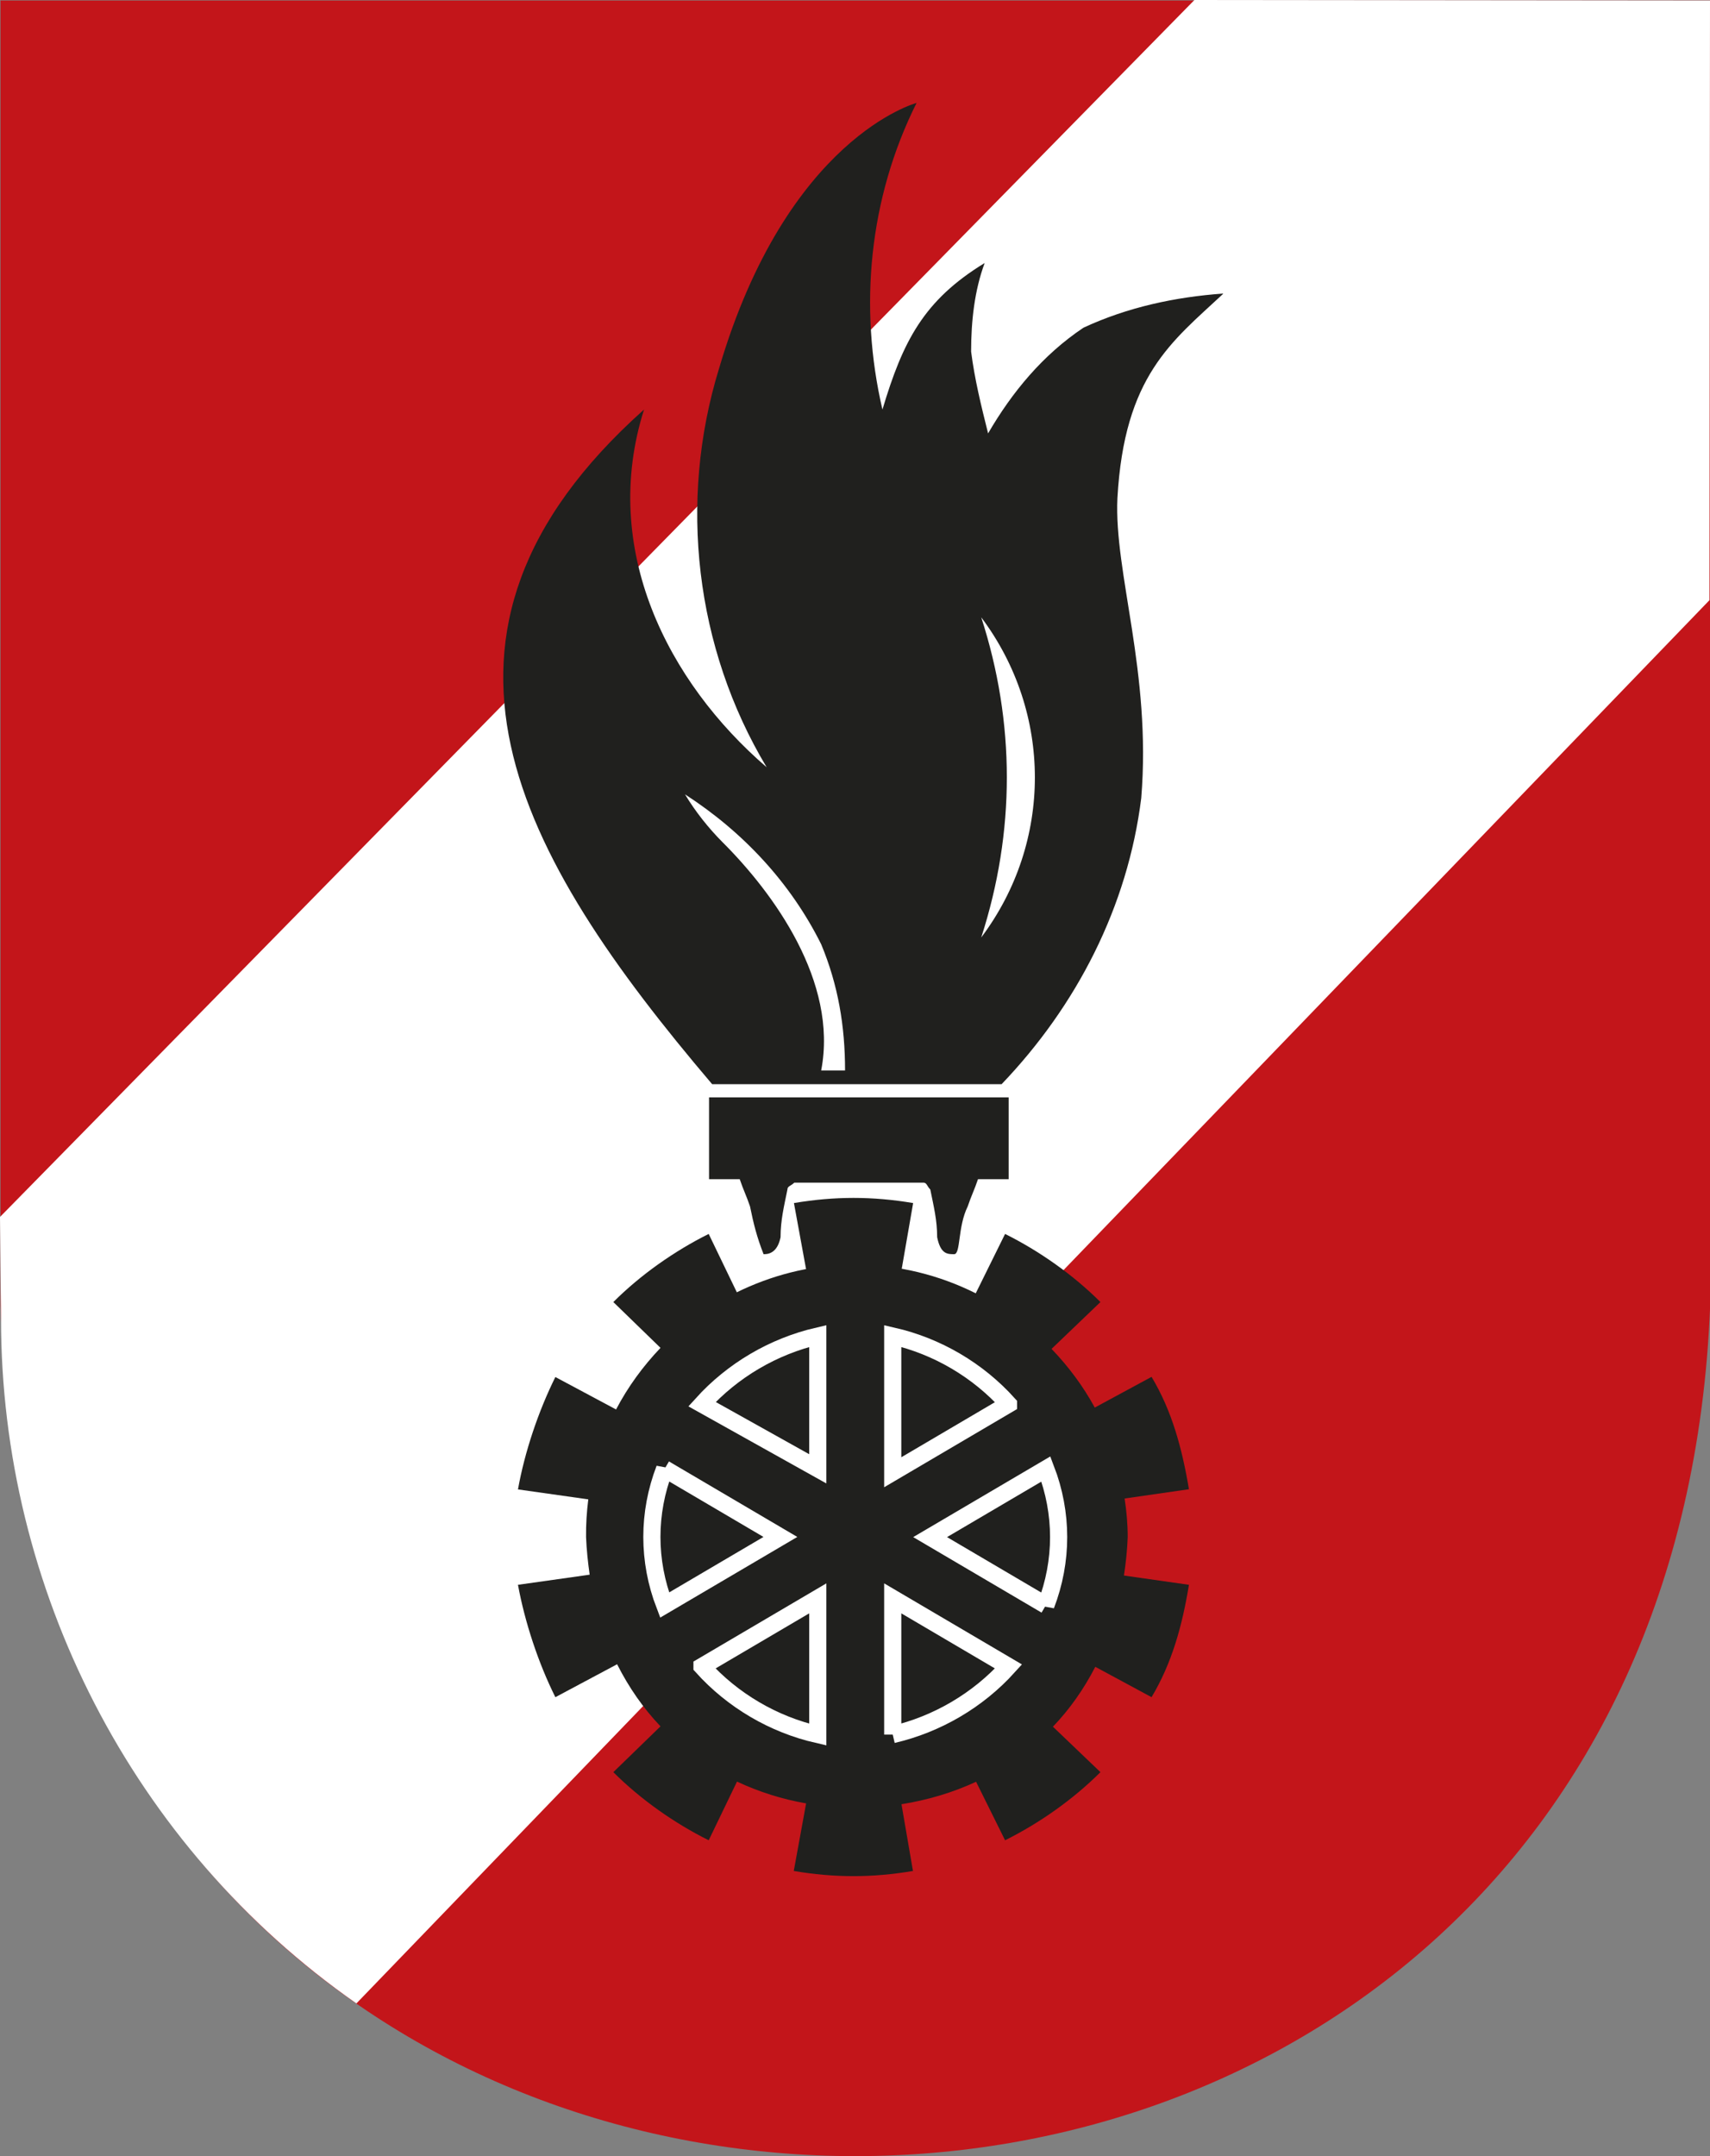 <svg xmlns="http://www.w3.org/2000/svg" version="1.1" xmlns:xlink="http://www.w3.org/1999/xlink" width="99.7" height="125.67"><rect width="100%" height="100%" fill="#808080" stroke="none"/><svg id="SvgjsSvg1058" xmlns="http://www.w3.org/2000/svg" viewBox="0 0 99.7 125.67"><defs><style>.cls-1{fill:#fff;}.cls-2,.cls-3{fill:#20201e;}.cls-3{stroke:#fff;}.cls-4{fill:#c3151a;}</style></defs><path id="SvgjsPath1057" class="cls-4" d="m99.7,76.08V.03H.03v76.05c2.58,66.12,97.1,66.12,99.68,0Z"></path><path id="SvgjsPath1056" class="cls-1" d="m0,70.93l.06,5.95c0,15.69,7.63,30.76,20.72,39.89L99.67,34.98l.03-34.95-30.06-.03L0,70.93Z"></path><g id="SvgjsG1055"><g id="SvgjsG1054"><g id="SvgjsG1053"><path id="SvgjsPath1052" class="cls-2" d="m49.86,89.58l3.38-19.46c-2.38-.4-4.57-.4-6.95,0l3.57,19.46Z"></path></g><path class="cls-2" d="m65.75,89.58c0-.76-.07-1.51-.18-2.24l3.75-.54c-.4-2.38-.99-4.57-2.18-6.55l-3.31,1.79c-.68-1.25-1.54-2.4-2.52-3.42l2.85-2.73c-1.59-1.59-3.57-2.98-5.56-3.97l-1.71,3.46c-2.12-1.06-4.51-1.67-7.03-1.67h-.4c-2.32.05-4.52.64-6.5,1.61l-1.64-3.4c-1.99.99-3.97,2.38-5.56,3.97l2.75,2.67c-1.02,1.07-1.9,2.27-2.59,3.59l-3.54-1.89c-.99,1.99-1.79,4.37-2.18,6.55l4.1.58c-.09.72-.14,1.45-.13,2.2.03.76.11,1.48.21,2.19l-4.18.59c.4,2.18,1.19,4.57,2.18,6.55l3.6-1.92c.69,1.37,1.54,2.58,2.53,3.62l-2.75,2.67c1.59,1.59,3.57,2.98,5.56,3.97l1.65-3.42c1.28.6,2.64,1.03,4.03,1.27l-.72,3.94c2.38.4,4.57.4,6.95,0l-.67-3.89c1.5-.24,2.97-.67,4.35-1.31l1.69,3.41c1.99-.99,3.97-2.38,5.56-3.97l-2.77-2.65c.96-1,1.79-2.17,2.47-3.49l3.28,1.77c1.19-1.99,1.79-4.17,2.18-6.55l-3.79-.54c.11-.72.19-1.46.22-2.24Z"></path><g id="SvgjsG1051"><path id="SvgjsPath1050" class="cls-3" d="m38.75,85.61c-.99,2.58-.99,5.36,0,7.94l6.75-3.97-6.75-3.97Z"></path><path id="SvgjsPath1049" class="cls-3" d="m40.93,97.13c1.79,1.99,4.17,3.38,6.75,3.97v-7.94l-6.75,3.97Z"></path><path id="SvgjsPath1048" class="cls-3" d="m47.68,77.87c-2.58.6-4.96,1.99-6.75,3.97l6.75,3.77v-7.74Z"></path><path id="SvgjsPath1047" class="cls-3" d="m60.98,93.56c.99-2.58.99-5.36,0-7.94l-6.75,3.97,6.75,3.97Z"></path><path id="SvgjsPath1046" class="cls-3" d="m58.8,81.84c-1.79-1.99-4.17-3.38-6.75-3.97v7.94l6.75-3.97Z"></path><path id="SvgjsPath1045" class="cls-3" d="m52.05,101.1c2.58-.6,4.96-1.99,6.75-3.97l-6.75-3.97v7.94Z"></path></g></g><path class="cls-2" d="m71.31,17.11c-2.78.2-5.56.79-8.14,1.99-2.38,1.59-4.17,3.77-5.56,6.16-.4-1.59-.79-3.18-.99-4.77,0-1.79.2-3.57.79-5.16-3.57,2.18-4.77,4.57-5.96,8.54-1.39-5.96-.79-12.31,1.99-17.87,0,0-7.55,1.99-11.52,15.49-2.38,7.74-1.39,16.28,2.78,23.23-5.76-4.96-9.73-12.71-7.15-20.85-14.69,13.11-7.35,26.01,3.97,39.32h16.88c4.37-4.57,7.35-10.33,8.14-16.68.6-7.35-1.59-13.11-1.39-17.47.4-7.15,3.18-9.13,6.16-11.91Zm-23.43,45.27c.99-5.16-2.78-10.33-5.76-13.3-.79-.79-1.59-1.79-2.18-2.78,3.38,2.18,6.16,5.16,7.94,8.74.99,2.38,1.39,4.77,1.39,7.35h-1.39Zm9.33-7.74c1.99-6.16,1.99-12.51,0-18.66,4.17,5.56,4.17,13.11,0,18.66Z"></path><path id="SvgjsPath1044" class="cls-2" d="m53.84,68.93c.2,0,.2.2.4.4.2.99.4,1.79.4,2.78.2.99.6.99.99.99s.2-1.59.79-2.78c.2-.6.4-.99.6-1.59h1.79v-4.77h-17.47v4.77h1.79c.2.6.4.99.6,1.59.2.99.4,1.79.79,2.78.2,0,.79,0,.99-.99,0-.99.2-1.79.4-2.78,0-.2.2-.2.4-.4h7.55Z"></path></g></svg><style>@media (prefers-color-scheme: light) { :root { filter: none; } }
@media (prefers-color-scheme: dark) { :root { filter: none; } }
</style></svg>
